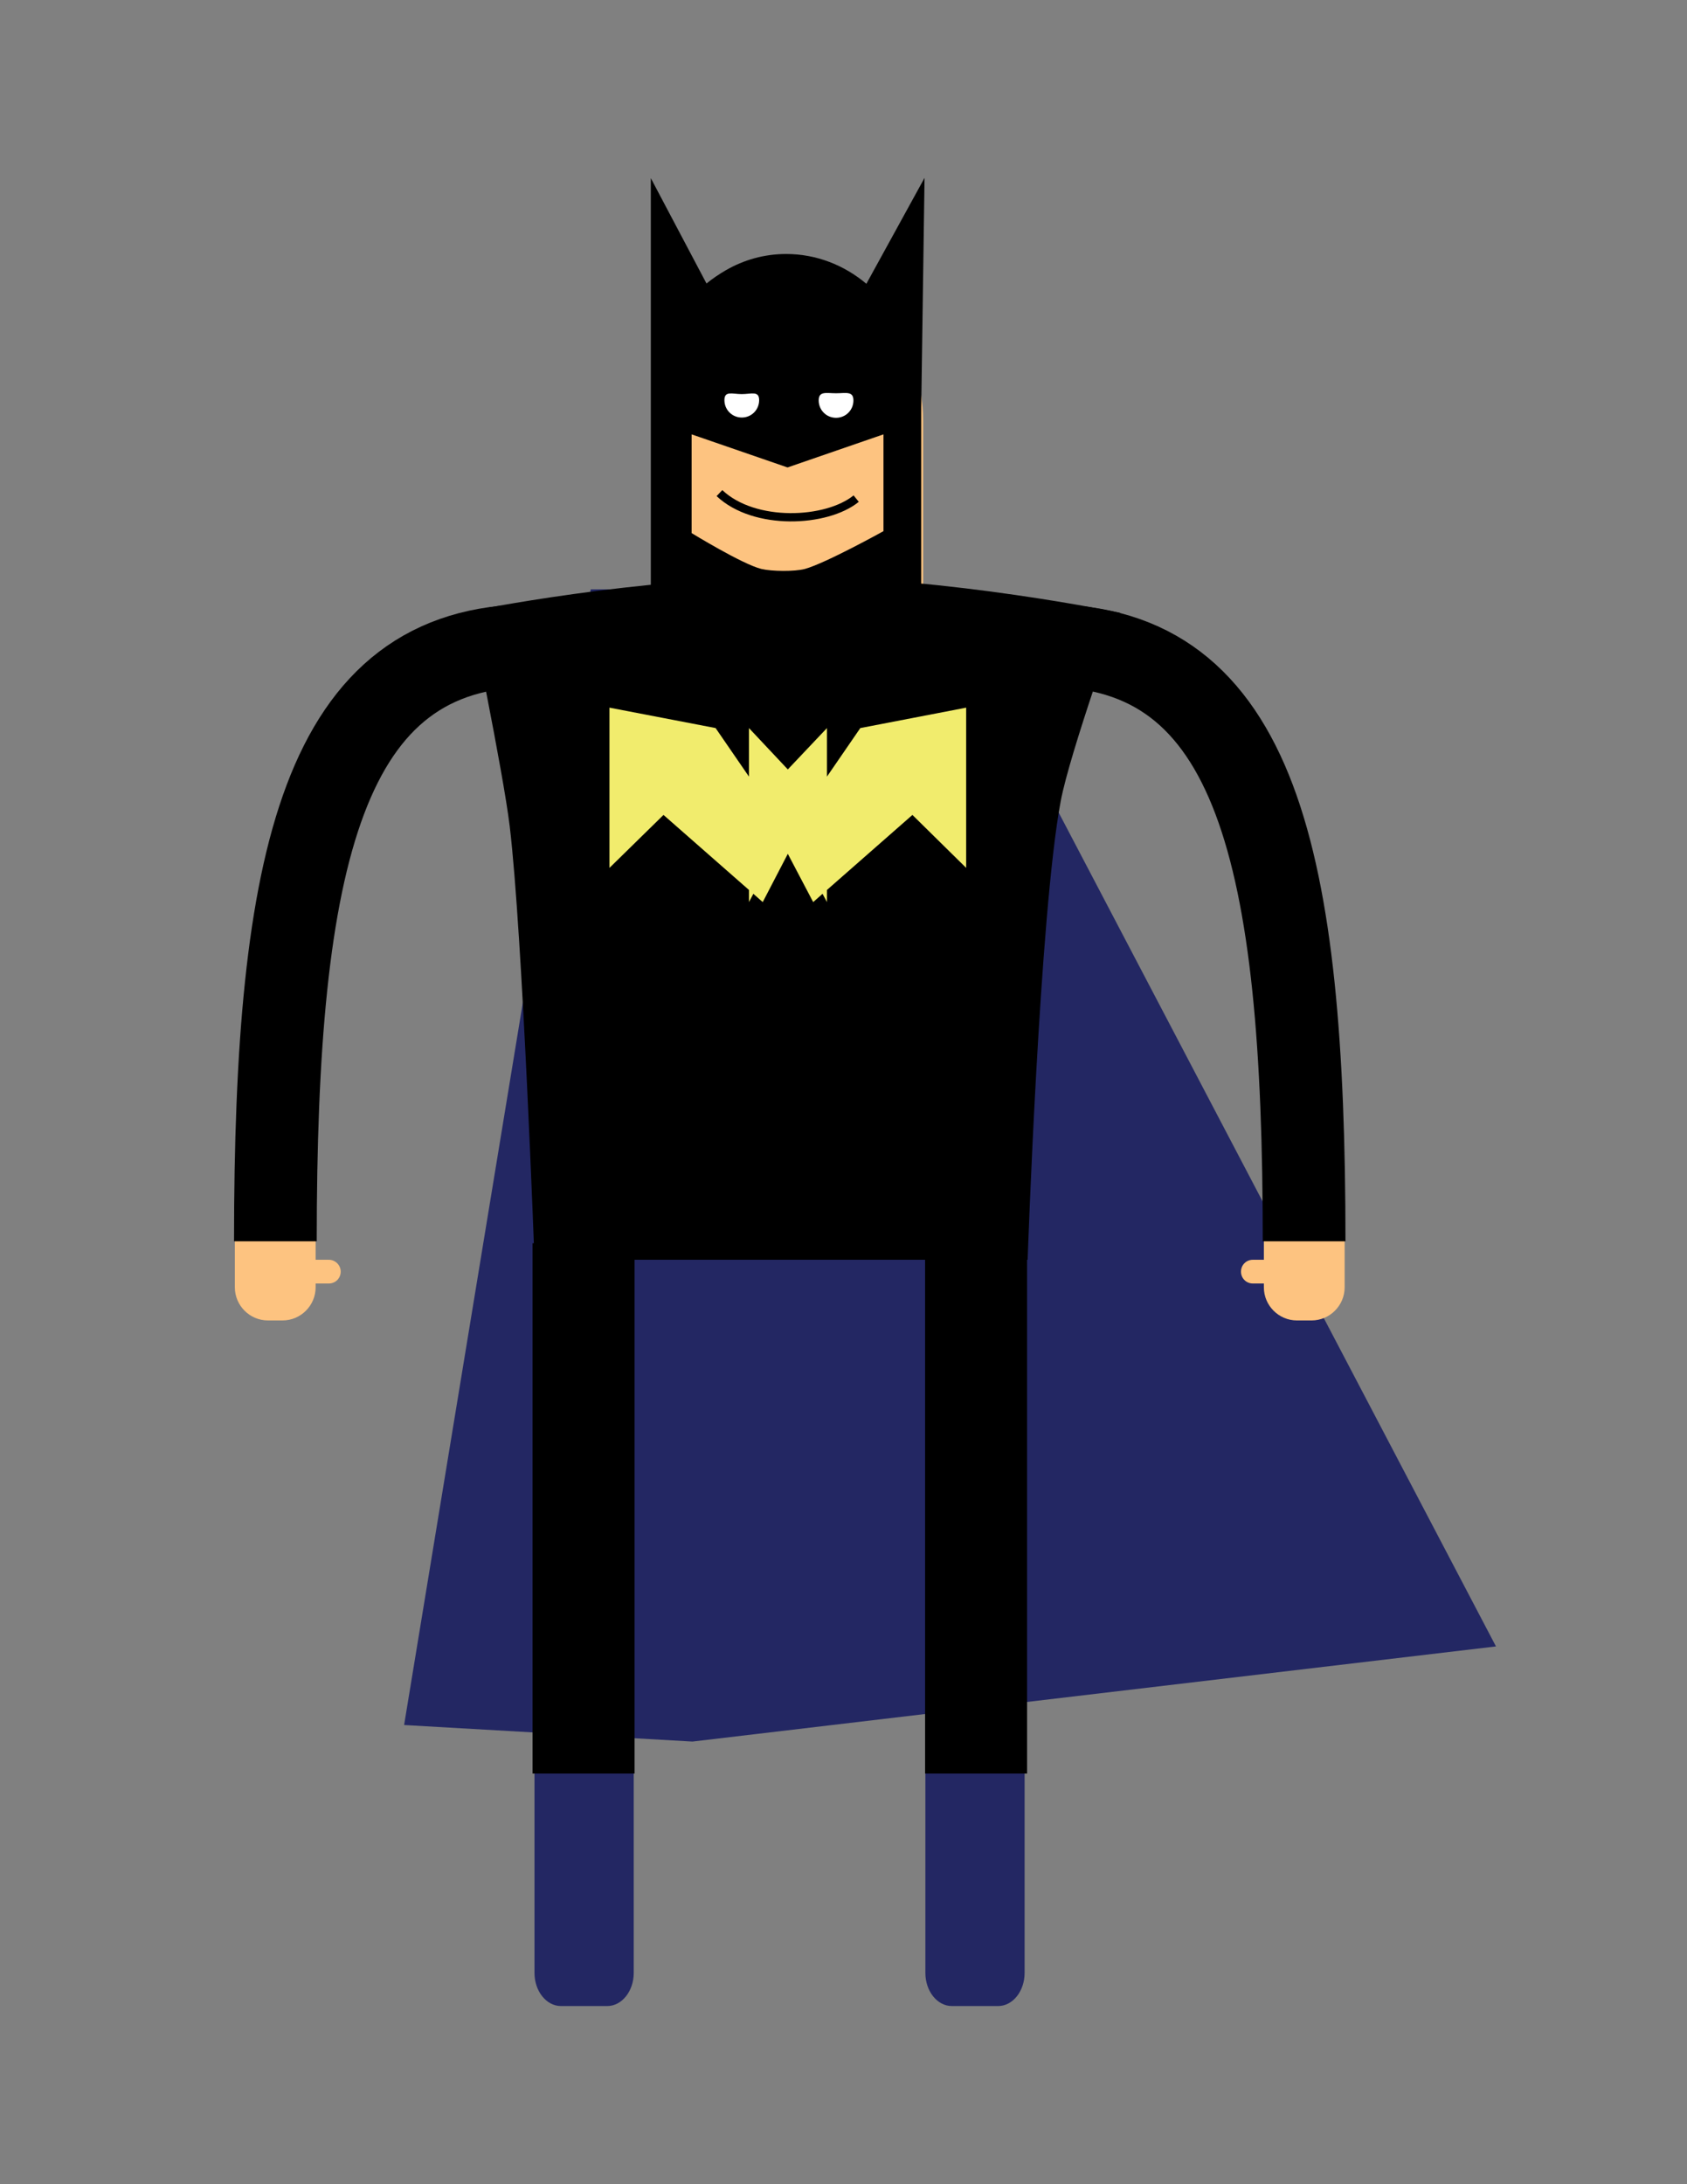 <?xml version="1.0" encoding="utf-8"?>
<!-- Generator: Adobe Illustrator 17.1.0, SVG Export Plug-In . SVG Version: 6.00 Build 0)  -->
<!DOCTYPE svg PUBLIC "-//W3C//DTD SVG 1.1//EN" "http://www.w3.org/Graphics/SVG/1.1/DTD/svg11.dtd">
<svg version="1.1" id="Layer_1" xmlns="http://www.w3.org/2000/svg" xmlns:xlink="http://www.w3.org/1999/xlink" x="0px" y="0px"
	 viewBox="0 0 612 792" enable-background="new 0 0 612 792" xml:space="preserve">
<rect x="0" y="0" width="612" height="792" fill="#808080" stroke="none"/>
<polygon fill="#232763" points="214.3,213.7 341.6,213.7 542.7,597 251.2,631.5 146.6,625.5 "/>
<g>
	<path fill="#FDC380" d="M85.2,466.8c0,6.6,5.4,12,12,12h5.3c6.6,0,12-5.4,12-12v-20c0-6.6-5.4-12-12-12h-5.3c-6.6,0-12,5.4-12,12
		V466.8z"/>
	<path fill="#FDC380" d="M123.6,461.1c0,2.4-1.9,4.3-4.3,4.3h-8c-2.4,0-4.3-1.9-4.3-4.3l0,0c0-2.4,1.9-4.3,4.3-4.3h8
		C121.6,456.8,123.6,458.7,123.6,461.1L123.6,461.1z"/>
</g>
<g>
	<path fill="#FDC380" d="M458.5,466.8c0,6.6,5.4,12,12,12h5.3c6.6,0,12-5.4,12-12v-20c0-6.6-5.4-12-12-12h-5.3c-6.6,0-12,5.4-12,12
		V466.8z"/>
	<path fill="#FDC380" d="M466.8,461.1c0,2.4-1.9,4.3-4.3,4.3h-8c-2.4,0-4.3-1.9-4.3-4.3l0,0c0-2.4,1.9-4.3,4.3-4.3h8
		C464.9,456.8,466.8,458.7,466.8,461.1L466.8,461.1z"/>
</g>
<path fill="#232763" d="M229.9,715.4c0,6.6-4.3,12-9.6,12h-16.8c-5.3,0-9.6-5.4-9.6-12v-83.9c0-6.6,4.3-12,9.6-12h16.8
	c5.3,0,9.6,5.4,9.6,12L229.9,715.4L229.9,715.4z"/>
<path fill="#232763" d="M371.7,715.4c0,6.6-4.3,12-9.6,12h-16.8c-5.3,0-9.6-5.4-9.6-12v-83.9c0-6.6,4.3-12,9.6-12h16.8
	c5.3,0,9.6,5.4,9.6,12V715.4z"/>
<path fill="#FDC380" d="M285.8,97.1c-27.1,0-49,24.9-49,55.7v65h98.1v-65C334.9,122,312.9,97.1,285.8,97.1z"/>
<path d="M372.8,456.8H193.9c0,0-4.3-118.2-9-157.3c-2.4-19.7-14.4-77.9-14.4-77.9s60.9-12.4,117.9-12.4c55.4,0,117.9,13,117.9,13
	s-18.2,50.7-21.5,68.3C377.1,331.4,372.8,456.8,372.8,456.8z"/>
<g>
	<path fill="none" stroke="#000000" stroke-width="30" stroke-miterlimit="10" d="M193.2,234.1c-76,0-93.3,76.7-93.3,216"/>
	<path fill="none" stroke="#000000" stroke-width="30" stroke-miterlimit="10" d="M379.8,234.1c76,0,93.3,76.7,93.3,216"/>
</g>
<g>
	<line fill="none" stroke="#000000" stroke-width="37" stroke-miterlimit="10" x1="211.7" y1="450.8" x2="211.7" y2="643.1"/>
	<line fill="none" stroke="#000000" stroke-width="37" stroke-miterlimit="10" x1="354.1" y1="450.8" x2="354.1" y2="643.1"/>
</g>
<path fill="none" stroke="#000000" stroke-width="3" stroke-miterlimit="10" d="M261,178.8c12.7,12,38.9,10.7,49.6,2"/>
<path d="M314.3,102.9c-8.1-6.8-18.2-10.8-29.1-10.8c-7.9,0-15.3,2.1-21.9,5.9c-2.4,1.4-4.8,3-7,4.8l-20.2-38.2v80.8l0,0
	c0,0.8,0,1.6,0,2.3v65h98.1v-65l1.2-83.2L314.3,102.9z M320.5,192.6c0,0-20.9,11.6-28.5,13.7c-3.8,1-12,0.9-15.8,0
	c-6.9-1.7-25.3-13-25.3-13v-35.8l34.8,12l34.8-12V192.6z"/>
<path fill="#FFFFFF" d="M309.6,145.2c0,3.5-2.8,6.3-6.3,6.3s-6.3-2.8-6.3-6.3s2.8-2.6,6.3-2.6S309.6,141.7,309.6,145.2z"/>
<path fill="#FFFFFF" d="M275.4,145.1c0,3.5-2.8,6.3-6.3,6.3s-6.3-2.8-6.3-6.3s2.8-2.2,6.3-2.2S275.4,141.6,275.4,145.1z"/>
<polygon fill="#F1EC6D" points="312.1,264 300,281.6 300,264 285.8,279 271.7,264 271.7,281.6 259.6,264 221.1,256.6 221.1,314.7 
	240.7,295.5 271.7,322.7 271.7,327.1 273.3,324.1 276.7,327.1 285.8,309.6 295,327.1 298.4,324.1 300,327.1 300,322.7 331,295.5 
	350.5,314.7 350.5,256.6 "/>
</svg>

